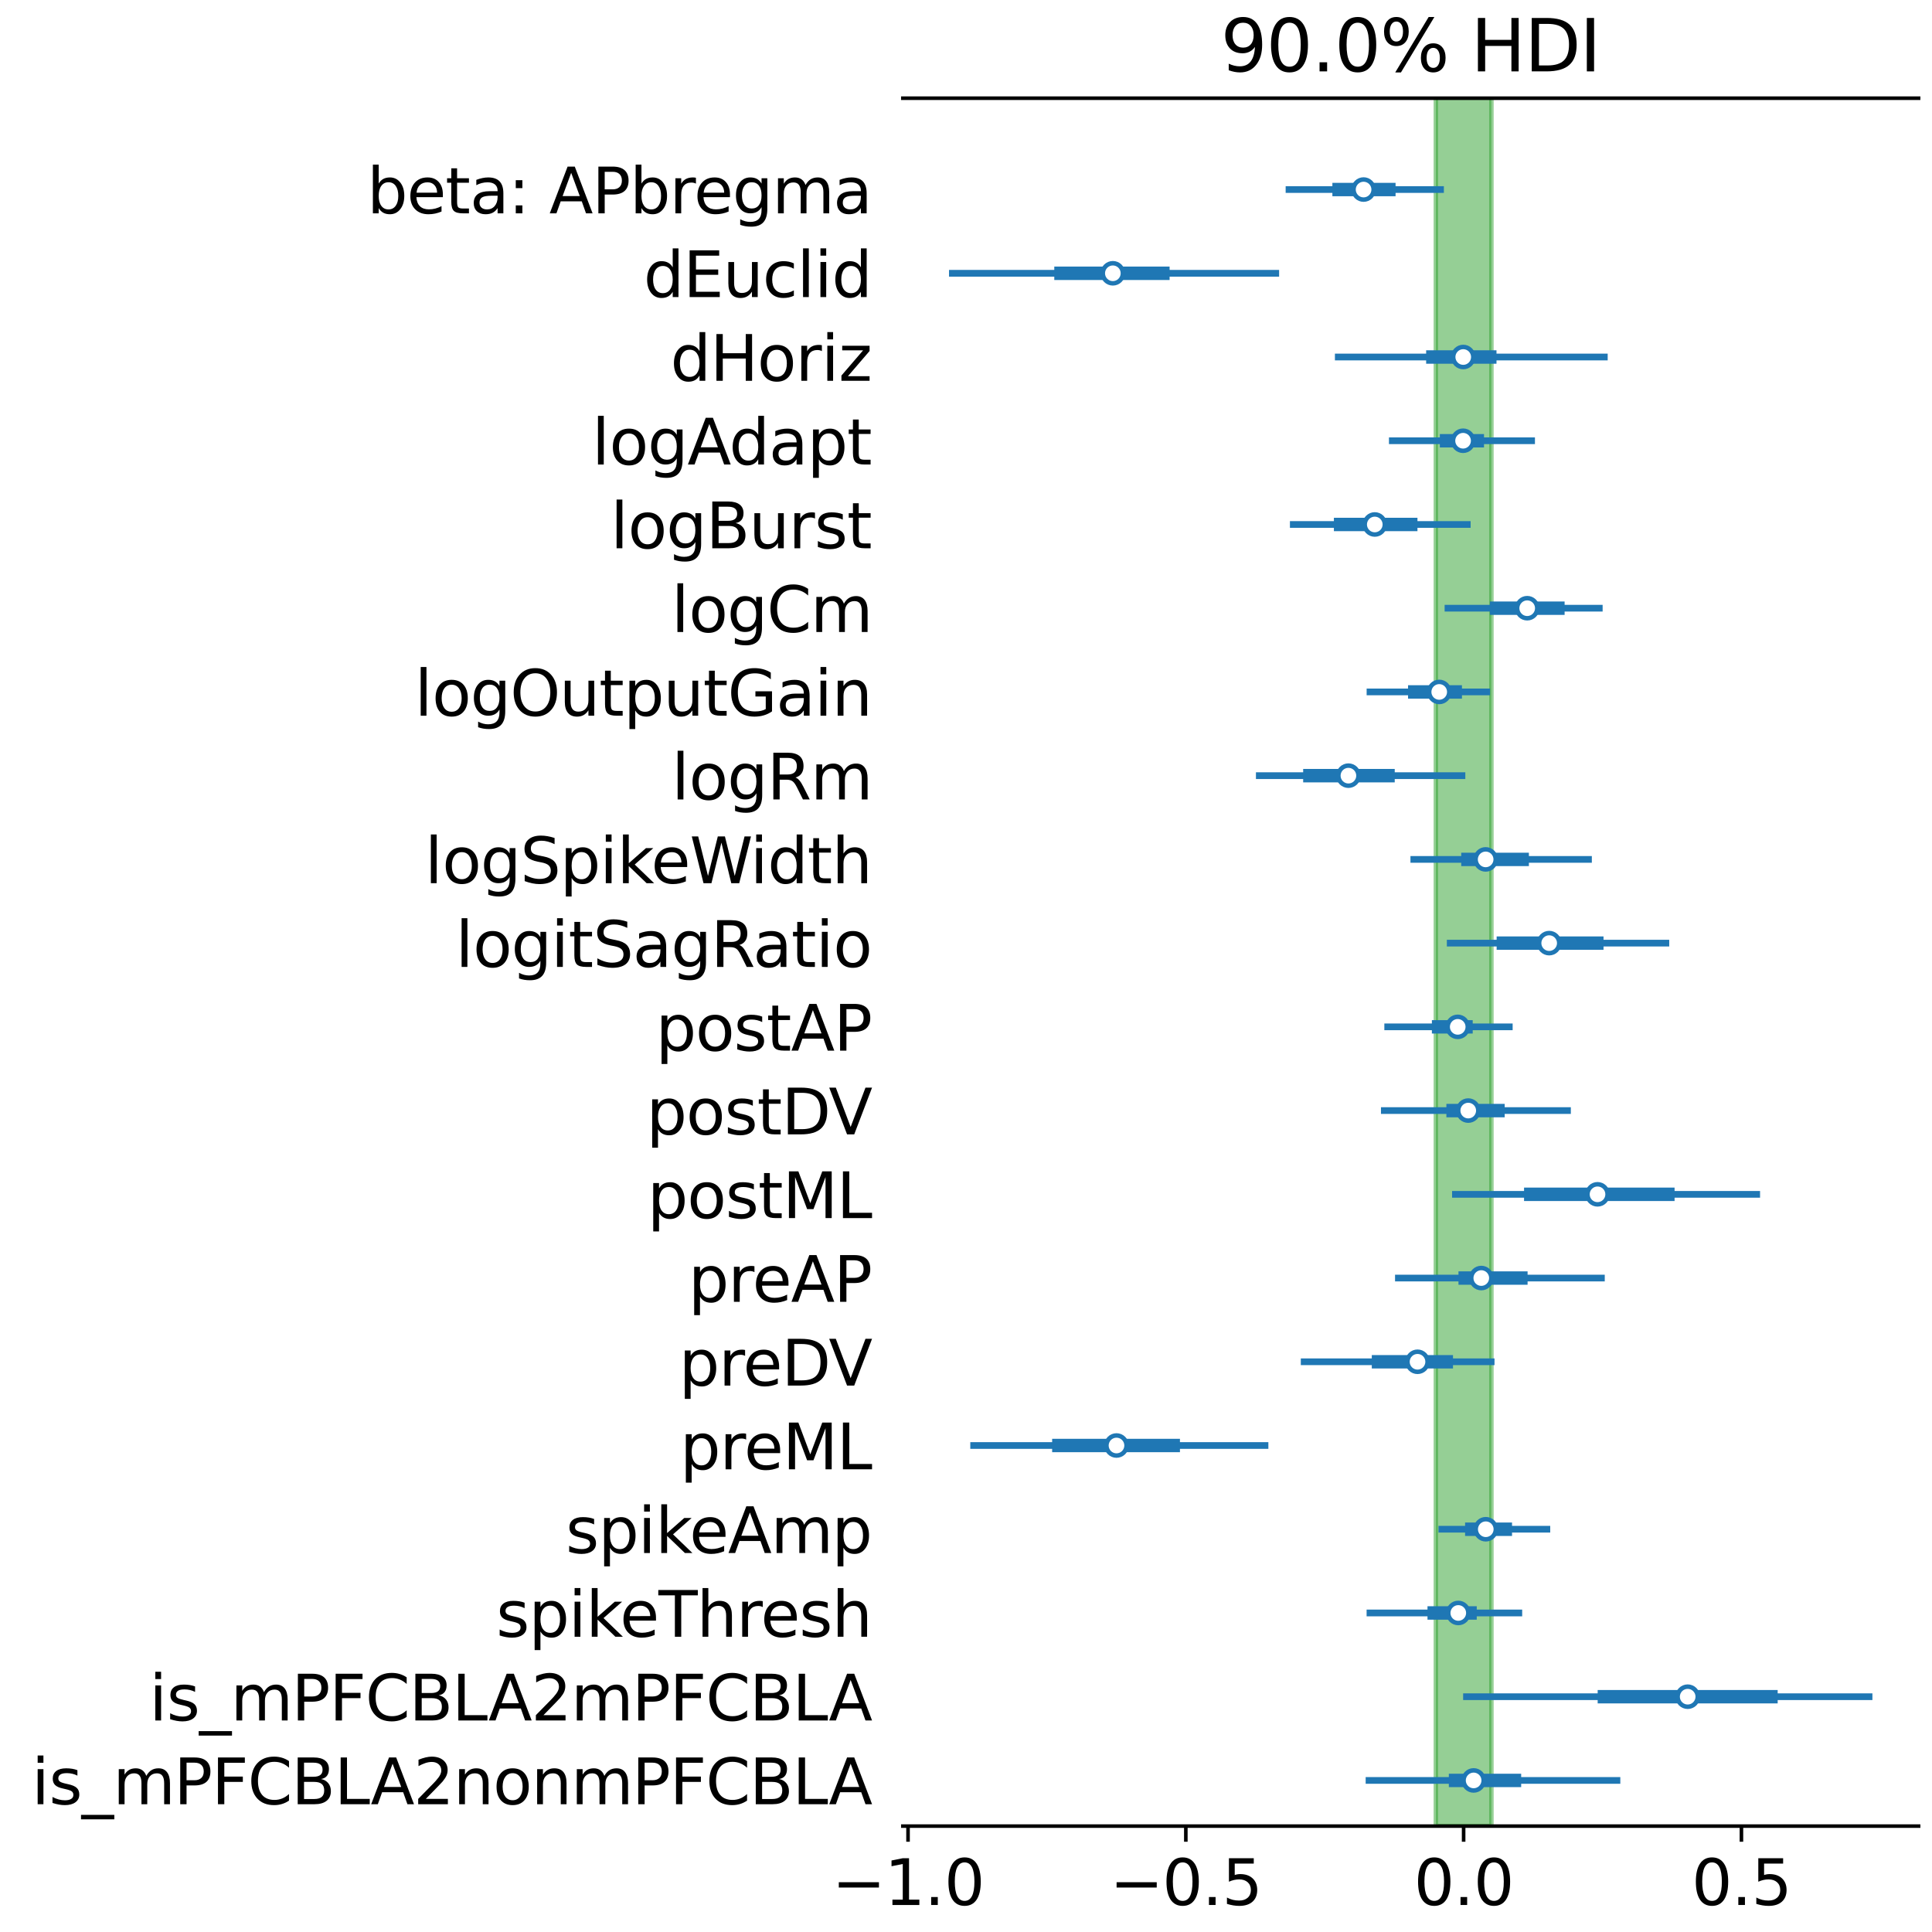 <?xml version="1.0" encoding="utf-8" standalone="no"?>
<!DOCTYPE svg PUBLIC "-//W3C//DTD SVG 1.1//EN"
  "http://www.w3.org/Graphics/SVG/1.1/DTD/svg11.dtd">
<svg height="432pt" version="1.1" viewBox="0 0 432 432" width="432pt" xmlns="http://www.w3.org/2000/svg" xmlns:xlink="http://www.w3.org/1999/xlink">
 <defs>
  <style type="text/css">*{stroke-linecap:butt;stroke-linejoin:round;}</style>
 </defs>
 <g id="figure_1">
  <g id="patch_1">
   <path d="M 0 432 
L 432 432 
L 432 0 
L 0 0 
z
" style="fill:#ffffff;"/>
  </g>
  <g id="axes_1">
   <g id="patch_2">
    <path d="M 201.88 408.32 
L 429 408.32 
L 429 21.96 
L 201.88 21.96 
z
" style="fill:#ffffff;"/>
   </g>
   <g id="patch_3">
    <path clip-path="url(#pfcaf2b7205)" d="M 321.059 408.32 
L 321.059 -19324.993 
L 333.483 -19324.993 
L 333.483 408.32 
z
" style="fill:#2ca02c;opacity:0.5;stroke:#2ca02c;stroke-linejoin:miter;"/>
   </g>
   <g id="matplotlib.axis_1">
    <g id="xtick_1">
     <g id="line2d_1">
      <defs>
       <path d="M 0 0 
L 0 3.5 
" id="mab85b46661" style="stroke:#000000;stroke-width:0.8;"/>
      </defs>
      <g>
       <use style="stroke:#000000;stroke-width:0.8;" x="203.039" xlink:href="#mab85b46661" y="408.32"/>
      </g>
     </g>
     <g id="text_1">
      <!-- −1.0 -->
      <g transform="translate(186.041 425.958)scale(0.14 -0.14)">
       <defs>
        <path d="M 678 2272 
L 4684 2272 
L 4684 1741 
L 678 1741 
L 678 2272 
z
" id="DejaVuSans-2212" transform="scale(0.016)"/>
        <path d="M 794 531 
L 1825 531 
L 1825 4091 
L 703 3866 
L 703 4441 
L 1819 4666 
L 2450 4666 
L 2450 531 
L 3481 531 
L 3481 0 
L 794 0 
L 794 531 
z
" id="DejaVuSans-31" transform="scale(0.016)"/>
        <path d="M 684 794 
L 1344 794 
L 1344 0 
L 684 0 
L 684 794 
z
" id="DejaVuSans-2e" transform="scale(0.016)"/>
        <path d="M 2034 4250 
Q 1547 4250 1301 3770 
Q 1056 3291 1056 2328 
Q 1056 1369 1301 889 
Q 1547 409 2034 409 
Q 2525 409 2770 889 
Q 3016 1369 3016 2328 
Q 3016 3291 2770 3770 
Q 2525 4250 2034 4250 
z
M 2034 4750 
Q 2819 4750 3233 4129 
Q 3647 3509 3647 2328 
Q 3647 1150 3233 529 
Q 2819 -91 2034 -91 
Q 1250 -91 836 529 
Q 422 1150 422 2328 
Q 422 3509 836 4129 
Q 1250 4750 2034 4750 
z
" id="DejaVuSans-30" transform="scale(0.016)"/>
       </defs>
       <use xlink:href="#DejaVuSans-2212"/>
       <use x="83.789" xlink:href="#DejaVuSans-31"/>
       <use x="147.412" xlink:href="#DejaVuSans-2e"/>
       <use x="179.199" xlink:href="#DejaVuSans-30"/>
      </g>
     </g>
    </g>
    <g id="xtick_2">
     <g id="line2d_2">
      <g>
       <use style="stroke:#000000;stroke-width:0.8;" x="265.155" xlink:href="#mab85b46661" y="408.32"/>
      </g>
     </g>
     <g id="text_2">
      <!-- −0.5 -->
      <g transform="translate(248.157 425.958)scale(0.14 -0.14)">
       <defs>
        <path d="M 691 4666 
L 3169 4666 
L 3169 4134 
L 1269 4134 
L 1269 2991 
Q 1406 3038 1543 3061 
Q 1681 3084 1819 3084 
Q 2600 3084 3056 2656 
Q 3513 2228 3513 1497 
Q 3513 744 3044 326 
Q 2575 -91 1722 -91 
Q 1428 -91 1123 -41 
Q 819 9 494 109 
L 494 744 
Q 775 591 1075 516 
Q 1375 441 1709 441 
Q 2250 441 2565 725 
Q 2881 1009 2881 1497 
Q 2881 1984 2565 2268 
Q 2250 2553 1709 2553 
Q 1456 2553 1204 2497 
Q 953 2441 691 2322 
L 691 4666 
z
" id="DejaVuSans-35" transform="scale(0.016)"/>
       </defs>
       <use xlink:href="#DejaVuSans-2212"/>
       <use x="83.789" xlink:href="#DejaVuSans-30"/>
       <use x="147.412" xlink:href="#DejaVuSans-2e"/>
       <use x="179.199" xlink:href="#DejaVuSans-35"/>
      </g>
     </g>
    </g>
    <g id="xtick_3">
     <g id="line2d_3">
      <g>
       <use style="stroke:#000000;stroke-width:0.8;" x="327.271" xlink:href="#mab85b46661" y="408.32"/>
      </g>
     </g>
     <g id="text_3">
      <!-- 0.0 -->
      <g transform="translate(316.139 425.958)scale(0.14 -0.14)">
       <use xlink:href="#DejaVuSans-30"/>
       <use x="63.623" xlink:href="#DejaVuSans-2e"/>
       <use x="95.41" xlink:href="#DejaVuSans-30"/>
      </g>
     </g>
    </g>
    <g id="xtick_4">
     <g id="line2d_4">
      <g>
       <use style="stroke:#000000;stroke-width:0.8;" x="389.387" xlink:href="#mab85b46661" y="408.32"/>
      </g>
     </g>
     <g id="text_4">
      <!-- 0.5 -->
      <g transform="translate(378.255 425.958)scale(0.14 -0.14)">
       <use xlink:href="#DejaVuSans-30"/>
       <use x="63.623" xlink:href="#DejaVuSans-2e"/>
       <use x="95.41" xlink:href="#DejaVuSans-35"/>
      </g>
     </g>
    </g>
   </g>
   <g id="matplotlib.axis_2">
    <g id="ytick_1">
     <g id="text_5">
      <!--  is_mPFCBLA2nonmPFCBLA -->
      <g transform="translate(2.621 403.427)scale(0.14 -0.14)">
       <defs>
        <path id="DejaVuSans-20" transform="scale(0.016)"/>
        <path d="M 603 3500 
L 1178 3500 
L 1178 0 
L 603 0 
L 603 3500 
z
M 603 4863 
L 1178 4863 
L 1178 4134 
L 603 4134 
L 603 4863 
z
" id="DejaVuSans-69" transform="scale(0.016)"/>
        <path d="M 2834 3397 
L 2834 2853 
Q 2591 2978 2328 3040 
Q 2066 3103 1784 3103 
Q 1356 3103 1142 2972 
Q 928 2841 928 2578 
Q 928 2378 1081 2264 
Q 1234 2150 1697 2047 
L 1894 2003 
Q 2506 1872 2764 1633 
Q 3022 1394 3022 966 
Q 3022 478 2636 193 
Q 2250 -91 1575 -91 
Q 1294 -91 989 -36 
Q 684 19 347 128 
L 347 722 
Q 666 556 975 473 
Q 1284 391 1588 391 
Q 1994 391 2212 530 
Q 2431 669 2431 922 
Q 2431 1156 2273 1281 
Q 2116 1406 1581 1522 
L 1381 1569 
Q 847 1681 609 1914 
Q 372 2147 372 2553 
Q 372 3047 722 3315 
Q 1072 3584 1716 3584 
Q 2034 3584 2315 3537 
Q 2597 3491 2834 3397 
z
" id="DejaVuSans-73" transform="scale(0.016)"/>
        <path d="M 3263 -1063 
L 3263 -1509 
L -63 -1509 
L -63 -1063 
L 3263 -1063 
z
" id="DejaVuSans-5f" transform="scale(0.016)"/>
        <path d="M 3328 2828 
Q 3544 3216 3844 3400 
Q 4144 3584 4550 3584 
Q 5097 3584 5394 3201 
Q 5691 2819 5691 2113 
L 5691 0 
L 5113 0 
L 5113 2094 
Q 5113 2597 4934 2840 
Q 4756 3084 4391 3084 
Q 3944 3084 3684 2787 
Q 3425 2491 3425 1978 
L 3425 0 
L 2847 0 
L 2847 2094 
Q 2847 2600 2669 2842 
Q 2491 3084 2119 3084 
Q 1678 3084 1418 2786 
Q 1159 2488 1159 1978 
L 1159 0 
L 581 0 
L 581 3500 
L 1159 3500 
L 1159 2956 
Q 1356 3278 1631 3431 
Q 1906 3584 2284 3584 
Q 2666 3584 2933 3390 
Q 3200 3197 3328 2828 
z
" id="DejaVuSans-6d" transform="scale(0.016)"/>
        <path d="M 1259 4147 
L 1259 2394 
L 2053 2394 
Q 2494 2394 2734 2622 
Q 2975 2850 2975 3272 
Q 2975 3691 2734 3919 
Q 2494 4147 2053 4147 
L 1259 4147 
z
M 628 4666 
L 2053 4666 
Q 2838 4666 3239 4311 
Q 3641 3956 3641 3272 
Q 3641 2581 3239 2228 
Q 2838 1875 2053 1875 
L 1259 1875 
L 1259 0 
L 628 0 
L 628 4666 
z
" id="DejaVuSans-50" transform="scale(0.016)"/>
        <path d="M 628 4666 
L 3309 4666 
L 3309 4134 
L 1259 4134 
L 1259 2759 
L 3109 2759 
L 3109 2228 
L 1259 2228 
L 1259 0 
L 628 0 
L 628 4666 
z
" id="DejaVuSans-46" transform="scale(0.016)"/>
        <path d="M 4122 4306 
L 4122 3641 
Q 3803 3938 3442 4084 
Q 3081 4231 2675 4231 
Q 1875 4231 1450 3742 
Q 1025 3253 1025 2328 
Q 1025 1406 1450 917 
Q 1875 428 2675 428 
Q 3081 428 3442 575 
Q 3803 722 4122 1019 
L 4122 359 
Q 3791 134 3420 21 
Q 3050 -91 2638 -91 
Q 1578 -91 968 557 
Q 359 1206 359 2328 
Q 359 3453 968 4101 
Q 1578 4750 2638 4750 
Q 3056 4750 3426 4639 
Q 3797 4528 4122 4306 
z
" id="DejaVuSans-43" transform="scale(0.016)"/>
        <path d="M 1259 2228 
L 1259 519 
L 2272 519 
Q 2781 519 3026 730 
Q 3272 941 3272 1375 
Q 3272 1813 3026 2020 
Q 2781 2228 2272 2228 
L 1259 2228 
z
M 1259 4147 
L 1259 2741 
L 2194 2741 
Q 2656 2741 2882 2914 
Q 3109 3088 3109 3444 
Q 3109 3797 2882 3972 
Q 2656 4147 2194 4147 
L 1259 4147 
z
M 628 4666 
L 2241 4666 
Q 2963 4666 3353 4366 
Q 3744 4066 3744 3513 
Q 3744 3084 3544 2831 
Q 3344 2578 2956 2516 
Q 3422 2416 3680 2098 
Q 3938 1781 3938 1306 
Q 3938 681 3513 340 
Q 3088 0 2303 0 
L 628 0 
L 628 4666 
z
" id="DejaVuSans-42" transform="scale(0.016)"/>
        <path d="M 628 4666 
L 1259 4666 
L 1259 531 
L 3531 531 
L 3531 0 
L 628 0 
L 628 4666 
z
" id="DejaVuSans-4c" transform="scale(0.016)"/>
        <path d="M 2188 4044 
L 1331 1722 
L 3047 1722 
L 2188 4044 
z
M 1831 4666 
L 2547 4666 
L 4325 0 
L 3669 0 
L 3244 1197 
L 1141 1197 
L 716 0 
L 50 0 
L 1831 4666 
z
" id="DejaVuSans-41" transform="scale(0.016)"/>
        <path d="M 1228 531 
L 3431 531 
L 3431 0 
L 469 0 
L 469 531 
Q 828 903 1448 1529 
Q 2069 2156 2228 2338 
Q 2531 2678 2651 2914 
Q 2772 3150 2772 3378 
Q 2772 3750 2511 3984 
Q 2250 4219 1831 4219 
Q 1534 4219 1204 4116 
Q 875 4013 500 3803 
L 500 4441 
Q 881 4594 1212 4672 
Q 1544 4750 1819 4750 
Q 2544 4750 2975 4387 
Q 3406 4025 3406 3419 
Q 3406 3131 3298 2873 
Q 3191 2616 2906 2266 
Q 2828 2175 2409 1742 
Q 1991 1309 1228 531 
z
" id="DejaVuSans-32" transform="scale(0.016)"/>
        <path d="M 3513 2113 
L 3513 0 
L 2938 0 
L 2938 2094 
Q 2938 2591 2744 2837 
Q 2550 3084 2163 3084 
Q 1697 3084 1428 2787 
Q 1159 2491 1159 1978 
L 1159 0 
L 581 0 
L 581 3500 
L 1159 3500 
L 1159 2956 
Q 1366 3272 1645 3428 
Q 1925 3584 2291 3584 
Q 2894 3584 3203 3211 
Q 3513 2838 3513 2113 
z
" id="DejaVuSans-6e" transform="scale(0.016)"/>
        <path d="M 1959 3097 
Q 1497 3097 1228 2736 
Q 959 2375 959 1747 
Q 959 1119 1226 758 
Q 1494 397 1959 397 
Q 2419 397 2687 759 
Q 2956 1122 2956 1747 
Q 2956 2369 2687 2733 
Q 2419 3097 1959 3097 
z
M 1959 3584 
Q 2709 3584 3137 3096 
Q 3566 2609 3566 1747 
Q 3566 888 3137 398 
Q 2709 -91 1959 -91 
Q 1206 -91 779 398 
Q 353 888 353 1747 
Q 353 2609 779 3096 
Q 1206 3584 1959 3584 
z
" id="DejaVuSans-6f" transform="scale(0.016)"/>
       </defs>
       <use xlink:href="#DejaVuSans-20"/>
       <use x="31.787" xlink:href="#DejaVuSans-69"/>
       <use x="59.57" xlink:href="#DejaVuSans-73"/>
       <use x="111.67" xlink:href="#DejaVuSans-5f"/>
       <use x="161.67" xlink:href="#DejaVuSans-6d"/>
       <use x="259.082" xlink:href="#DejaVuSans-50"/>
       <use x="319.385" xlink:href="#DejaVuSans-46"/>
       <use x="376.904" xlink:href="#DejaVuSans-43"/>
       <use x="446.729" xlink:href="#DejaVuSans-42"/>
       <use x="515.332" xlink:href="#DejaVuSans-4c"/>
       <use x="573.295" xlink:href="#DejaVuSans-41"/>
       <use x="641.703" xlink:href="#DejaVuSans-32"/>
       <use x="705.326" xlink:href="#DejaVuSans-6e"/>
       <use x="768.705" xlink:href="#DejaVuSans-6f"/>
       <use x="829.887" xlink:href="#DejaVuSans-6e"/>
       <use x="893.266" xlink:href="#DejaVuSans-6d"/>
       <use x="990.678" xlink:href="#DejaVuSans-50"/>
       <use x="1050.98" xlink:href="#DejaVuSans-46"/>
       <use x="1108.5" xlink:href="#DejaVuSans-43"/>
       <use x="1178.324" xlink:href="#DejaVuSans-42"/>
       <use x="1246.928" xlink:href="#DejaVuSans-4c"/>
       <use x="1304.891" xlink:href="#DejaVuSans-41"/>
      </g>
     </g>
    </g>
    <g id="ytick_2">
     <g id="text_6">
      <!--  is_mPFCBLA2mPFCBLA -->
      <g transform="translate(28.932 384.704)scale(0.14 -0.14)">
       <use xlink:href="#DejaVuSans-20"/>
       <use x="31.787" xlink:href="#DejaVuSans-69"/>
       <use x="59.57" xlink:href="#DejaVuSans-73"/>
       <use x="111.67" xlink:href="#DejaVuSans-5f"/>
       <use x="161.67" xlink:href="#DejaVuSans-6d"/>
       <use x="259.082" xlink:href="#DejaVuSans-50"/>
       <use x="319.385" xlink:href="#DejaVuSans-46"/>
       <use x="376.904" xlink:href="#DejaVuSans-43"/>
       <use x="446.729" xlink:href="#DejaVuSans-42"/>
       <use x="515.332" xlink:href="#DejaVuSans-4c"/>
       <use x="573.295" xlink:href="#DejaVuSans-41"/>
       <use x="641.703" xlink:href="#DejaVuSans-32"/>
       <use x="705.326" xlink:href="#DejaVuSans-6d"/>
       <use x="802.738" xlink:href="#DejaVuSans-50"/>
       <use x="863.041" xlink:href="#DejaVuSans-46"/>
       <use x="920.561" xlink:href="#DejaVuSans-43"/>
       <use x="990.385" xlink:href="#DejaVuSans-42"/>
       <use x="1058.988" xlink:href="#DejaVuSans-4c"/>
       <use x="1116.951" xlink:href="#DejaVuSans-41"/>
      </g>
     </g>
    </g>
    <g id="ytick_3">
     <g id="text_7">
      <!--  spikeThresh -->
      <g transform="translate(106.503 365.982)scale(0.14 -0.14)">
       <defs>
        <path d="M 1159 525 
L 1159 -1331 
L 581 -1331 
L 581 3500 
L 1159 3500 
L 1159 2969 
Q 1341 3281 1617 3432 
Q 1894 3584 2278 3584 
Q 2916 3584 3314 3078 
Q 3713 2572 3713 1747 
Q 3713 922 3314 415 
Q 2916 -91 2278 -91 
Q 1894 -91 1617 61 
Q 1341 213 1159 525 
z
M 3116 1747 
Q 3116 2381 2855 2742 
Q 2594 3103 2138 3103 
Q 1681 3103 1420 2742 
Q 1159 2381 1159 1747 
Q 1159 1113 1420 752 
Q 1681 391 2138 391 
Q 2594 391 2855 752 
Q 3116 1113 3116 1747 
z
" id="DejaVuSans-70" transform="scale(0.016)"/>
        <path d="M 581 4863 
L 1159 4863 
L 1159 1991 
L 2875 3500 
L 3609 3500 
L 1753 1863 
L 3688 0 
L 2938 0 
L 1159 1709 
L 1159 0 
L 581 0 
L 581 4863 
z
" id="DejaVuSans-6b" transform="scale(0.016)"/>
        <path d="M 3597 1894 
L 3597 1613 
L 953 1613 
Q 991 1019 1311 708 
Q 1631 397 2203 397 
Q 2534 397 2845 478 
Q 3156 559 3463 722 
L 3463 178 
Q 3153 47 2828 -22 
Q 2503 -91 2169 -91 
Q 1331 -91 842 396 
Q 353 884 353 1716 
Q 353 2575 817 3079 
Q 1281 3584 2069 3584 
Q 2775 3584 3186 3129 
Q 3597 2675 3597 1894 
z
M 3022 2063 
Q 3016 2534 2758 2815 
Q 2500 3097 2075 3097 
Q 1594 3097 1305 2825 
Q 1016 2553 972 2059 
L 3022 2063 
z
" id="DejaVuSans-65" transform="scale(0.016)"/>
        <path d="M -19 4666 
L 3928 4666 
L 3928 4134 
L 2272 4134 
L 2272 0 
L 1638 0 
L 1638 4134 
L -19 4134 
L -19 4666 
z
" id="DejaVuSans-54" transform="scale(0.016)"/>
        <path d="M 3513 2113 
L 3513 0 
L 2938 0 
L 2938 2094 
Q 2938 2591 2744 2837 
Q 2550 3084 2163 3084 
Q 1697 3084 1428 2787 
Q 1159 2491 1159 1978 
L 1159 0 
L 581 0 
L 581 4863 
L 1159 4863 
L 1159 2956 
Q 1366 3272 1645 3428 
Q 1925 3584 2291 3584 
Q 2894 3584 3203 3211 
Q 3513 2838 3513 2113 
z
" id="DejaVuSans-68" transform="scale(0.016)"/>
        <path d="M 2631 2963 
Q 2534 3019 2420 3045 
Q 2306 3072 2169 3072 
Q 1681 3072 1420 2755 
Q 1159 2438 1159 1844 
L 1159 0 
L 581 0 
L 581 3500 
L 1159 3500 
L 1159 2956 
Q 1341 3275 1631 3429 
Q 1922 3584 2338 3584 
Q 2397 3584 2469 3576 
Q 2541 3569 2628 3553 
L 2631 2963 
z
" id="DejaVuSans-72" transform="scale(0.016)"/>
       </defs>
       <use xlink:href="#DejaVuSans-20"/>
       <use x="31.787" xlink:href="#DejaVuSans-73"/>
       <use x="83.887" xlink:href="#DejaVuSans-70"/>
       <use x="147.363" xlink:href="#DejaVuSans-69"/>
       <use x="175.146" xlink:href="#DejaVuSans-6b"/>
       <use x="229.432" xlink:href="#DejaVuSans-65"/>
       <use x="290.955" xlink:href="#DejaVuSans-54"/>
       <use x="352.039" xlink:href="#DejaVuSans-68"/>
       <use x="415.418" xlink:href="#DejaVuSans-72"/>
       <use x="454.281" xlink:href="#DejaVuSans-65"/>
       <use x="515.805" xlink:href="#DejaVuSans-73"/>
       <use x="567.904" xlink:href="#DejaVuSans-68"/>
      </g>
     </g>
    </g>
    <g id="ytick_4">
     <g id="text_8">
      <!--  spikeAmp -->
      <g transform="translate(122.045 347.26)scale(0.14 -0.14)">
       <use xlink:href="#DejaVuSans-20"/>
       <use x="31.787" xlink:href="#DejaVuSans-73"/>
       <use x="83.887" xlink:href="#DejaVuSans-70"/>
       <use x="147.363" xlink:href="#DejaVuSans-69"/>
       <use x="175.146" xlink:href="#DejaVuSans-6b"/>
       <use x="229.432" xlink:href="#DejaVuSans-65"/>
       <use x="290.955" xlink:href="#DejaVuSans-41"/>
       <use x="359.363" xlink:href="#DejaVuSans-6d"/>
       <use x="456.775" xlink:href="#DejaVuSans-70"/>
      </g>
     </g>
    </g>
    <g id="ytick_5">
     <g id="text_9">
      <!--  preML -->
      <g transform="translate(147.608 328.537)scale(0.14 -0.14)">
       <defs>
        <path d="M 628 4666 
L 1569 4666 
L 2759 1491 
L 3956 4666 
L 4897 4666 
L 4897 0 
L 4281 0 
L 4281 4097 
L 3078 897 
L 2444 897 
L 1241 4097 
L 1241 0 
L 628 0 
L 628 4666 
z
" id="DejaVuSans-4d" transform="scale(0.016)"/>
       </defs>
       <use xlink:href="#DejaVuSans-20"/>
       <use x="31.787" xlink:href="#DejaVuSans-70"/>
       <use x="95.264" xlink:href="#DejaVuSans-72"/>
       <use x="134.127" xlink:href="#DejaVuSans-65"/>
       <use x="195.65" xlink:href="#DejaVuSans-4d"/>
       <use x="281.93" xlink:href="#DejaVuSans-4c"/>
      </g>
     </g>
    </g>
    <g id="ytick_6">
     <g id="text_10">
      <!--  preDV -->
      <g transform="translate(147.376 309.815)scale(0.14 -0.14)">
       <defs>
        <path d="M 1259 4147 
L 1259 519 
L 2022 519 
Q 2988 519 3436 956 
Q 3884 1394 3884 2338 
Q 3884 3275 3436 3711 
Q 2988 4147 2022 4147 
L 1259 4147 
z
M 628 4666 
L 1925 4666 
Q 3281 4666 3915 4102 
Q 4550 3538 4550 2338 
Q 4550 1131 3912 565 
Q 3275 0 1925 0 
L 628 0 
L 628 4666 
z
" id="DejaVuSans-44" transform="scale(0.016)"/>
        <path d="M 1831 0 
L 50 4666 
L 709 4666 
L 2188 738 
L 3669 4666 
L 4325 4666 
L 2547 0 
L 1831 0 
z
" id="DejaVuSans-56" transform="scale(0.016)"/>
       </defs>
       <use xlink:href="#DejaVuSans-20"/>
       <use x="31.787" xlink:href="#DejaVuSans-70"/>
       <use x="95.264" xlink:href="#DejaVuSans-72"/>
       <use x="134.127" xlink:href="#DejaVuSans-65"/>
       <use x="195.65" xlink:href="#DejaVuSans-44"/>
       <use x="270.902" xlink:href="#DejaVuSans-56"/>
      </g>
     </g>
    </g>
    <g id="ytick_7">
     <g id="text_11">
      <!--  preAP -->
      <g transform="translate(149.47 291.093)scale(0.14 -0.14)">
       <use xlink:href="#DejaVuSans-20"/>
       <use x="31.787" xlink:href="#DejaVuSans-70"/>
       <use x="95.264" xlink:href="#DejaVuSans-72"/>
       <use x="134.127" xlink:href="#DejaVuSans-65"/>
       <use x="195.65" xlink:href="#DejaVuSans-41"/>
       <use x="264.059" xlink:href="#DejaVuSans-50"/>
      </g>
     </g>
    </g>
    <g id="ytick_8">
     <g id="text_12">
      <!--  postML -->
      <g transform="translate(140.315 272.371)scale(0.14 -0.14)">
       <defs>
        <path d="M 1172 4494 
L 1172 3500 
L 2356 3500 
L 2356 3053 
L 1172 3053 
L 1172 1153 
Q 1172 725 1289 603 
Q 1406 481 1766 481 
L 2356 481 
L 2356 0 
L 1766 0 
Q 1100 0 847 248 
Q 594 497 594 1153 
L 594 3053 
L 172 3053 
L 172 3500 
L 594 3500 
L 594 4494 
L 1172 4494 
z
" id="DejaVuSans-74" transform="scale(0.016)"/>
       </defs>
       <use xlink:href="#DejaVuSans-20"/>
       <use x="31.787" xlink:href="#DejaVuSans-70"/>
       <use x="95.264" xlink:href="#DejaVuSans-6f"/>
       <use x="156.445" xlink:href="#DejaVuSans-73"/>
       <use x="208.545" xlink:href="#DejaVuSans-74"/>
       <use x="247.754" xlink:href="#DejaVuSans-4d"/>
       <use x="334.033" xlink:href="#DejaVuSans-4c"/>
      </g>
     </g>
    </g>
    <g id="ytick_9">
     <g id="text_13">
      <!--  postDV -->
      <g transform="translate(140.083 253.648)scale(0.14 -0.14)">
       <use xlink:href="#DejaVuSans-20"/>
       <use x="31.787" xlink:href="#DejaVuSans-70"/>
       <use x="95.264" xlink:href="#DejaVuSans-6f"/>
       <use x="156.445" xlink:href="#DejaVuSans-73"/>
       <use x="208.545" xlink:href="#DejaVuSans-74"/>
       <use x="247.754" xlink:href="#DejaVuSans-44"/>
       <use x="323.006" xlink:href="#DejaVuSans-56"/>
      </g>
     </g>
    </g>
    <g id="ytick_10">
     <g id="text_14">
      <!--  postAP -->
      <g transform="translate(142.177 234.926)scale(0.14 -0.14)">
       <use xlink:href="#DejaVuSans-20"/>
       <use x="31.787" xlink:href="#DejaVuSans-70"/>
       <use x="95.264" xlink:href="#DejaVuSans-6f"/>
       <use x="156.445" xlink:href="#DejaVuSans-73"/>
       <use x="208.545" xlink:href="#DejaVuSans-74"/>
       <use x="247.754" xlink:href="#DejaVuSans-41"/>
       <use x="316.162" xlink:href="#DejaVuSans-50"/>
      </g>
     </g>
    </g>
    <g id="ytick_11">
     <g id="text_15">
      <!--  logitSagRatio -->
      <g transform="translate(97.418 216.204)scale(0.14 -0.14)">
       <defs>
        <path d="M 603 4863 
L 1178 4863 
L 1178 0 
L 603 0 
L 603 4863 
z
" id="DejaVuSans-6c" transform="scale(0.016)"/>
        <path d="M 2906 1791 
Q 2906 2416 2648 2759 
Q 2391 3103 1925 3103 
Q 1463 3103 1205 2759 
Q 947 2416 947 1791 
Q 947 1169 1205 825 
Q 1463 481 1925 481 
Q 2391 481 2648 825 
Q 2906 1169 2906 1791 
z
M 3481 434 
Q 3481 -459 3084 -895 
Q 2688 -1331 1869 -1331 
Q 1566 -1331 1297 -1286 
Q 1028 -1241 775 -1147 
L 775 -588 
Q 1028 -725 1275 -790 
Q 1522 -856 1778 -856 
Q 2344 -856 2625 -561 
Q 2906 -266 2906 331 
L 2906 616 
Q 2728 306 2450 153 
Q 2172 0 1784 0 
Q 1141 0 747 490 
Q 353 981 353 1791 
Q 353 2603 747 3093 
Q 1141 3584 1784 3584 
Q 2172 3584 2450 3431 
Q 2728 3278 2906 2969 
L 2906 3500 
L 3481 3500 
L 3481 434 
z
" id="DejaVuSans-67" transform="scale(0.016)"/>
        <path d="M 3425 4513 
L 3425 3897 
Q 3066 4069 2747 4153 
Q 2428 4238 2131 4238 
Q 1616 4238 1336 4038 
Q 1056 3838 1056 3469 
Q 1056 3159 1242 3001 
Q 1428 2844 1947 2747 
L 2328 2669 
Q 3034 2534 3370 2195 
Q 3706 1856 3706 1288 
Q 3706 609 3251 259 
Q 2797 -91 1919 -91 
Q 1588 -91 1214 -16 
Q 841 59 441 206 
L 441 856 
Q 825 641 1194 531 
Q 1563 422 1919 422 
Q 2459 422 2753 634 
Q 3047 847 3047 1241 
Q 3047 1584 2836 1778 
Q 2625 1972 2144 2069 
L 1759 2144 
Q 1053 2284 737 2584 
Q 422 2884 422 3419 
Q 422 4038 858 4394 
Q 1294 4750 2059 4750 
Q 2388 4750 2728 4690 
Q 3069 4631 3425 4513 
z
" id="DejaVuSans-53" transform="scale(0.016)"/>
        <path d="M 2194 1759 
Q 1497 1759 1228 1600 
Q 959 1441 959 1056 
Q 959 750 1161 570 
Q 1363 391 1709 391 
Q 2188 391 2477 730 
Q 2766 1069 2766 1631 
L 2766 1759 
L 2194 1759 
z
M 3341 1997 
L 3341 0 
L 2766 0 
L 2766 531 
Q 2569 213 2275 61 
Q 1981 -91 1556 -91 
Q 1019 -91 701 211 
Q 384 513 384 1019 
Q 384 1609 779 1909 
Q 1175 2209 1959 2209 
L 2766 2209 
L 2766 2266 
Q 2766 2663 2505 2880 
Q 2244 3097 1772 3097 
Q 1472 3097 1187 3025 
Q 903 2953 641 2809 
L 641 3341 
Q 956 3463 1253 3523 
Q 1550 3584 1831 3584 
Q 2591 3584 2966 3190 
Q 3341 2797 3341 1997 
z
" id="DejaVuSans-61" transform="scale(0.016)"/>
        <path d="M 2841 2188 
Q 3044 2119 3236 1894 
Q 3428 1669 3622 1275 
L 4263 0 
L 3584 0 
L 2988 1197 
Q 2756 1666 2539 1819 
Q 2322 1972 1947 1972 
L 1259 1972 
L 1259 0 
L 628 0 
L 628 4666 
L 2053 4666 
Q 2853 4666 3247 4331 
Q 3641 3997 3641 3322 
Q 3641 2881 3436 2590 
Q 3231 2300 2841 2188 
z
M 1259 4147 
L 1259 2491 
L 2053 2491 
Q 2509 2491 2742 2702 
Q 2975 2913 2975 3322 
Q 2975 3731 2742 3939 
Q 2509 4147 2053 4147 
L 1259 4147 
z
" id="DejaVuSans-52" transform="scale(0.016)"/>
       </defs>
       <use xlink:href="#DejaVuSans-20"/>
       <use x="31.787" xlink:href="#DejaVuSans-6c"/>
       <use x="59.57" xlink:href="#DejaVuSans-6f"/>
       <use x="120.752" xlink:href="#DejaVuSans-67"/>
       <use x="184.229" xlink:href="#DejaVuSans-69"/>
       <use x="212.012" xlink:href="#DejaVuSans-74"/>
       <use x="251.221" xlink:href="#DejaVuSans-53"/>
       <use x="314.697" xlink:href="#DejaVuSans-61"/>
       <use x="375.977" xlink:href="#DejaVuSans-67"/>
       <use x="439.453" xlink:href="#DejaVuSans-52"/>
       <use x="506.686" xlink:href="#DejaVuSans-61"/>
       <use x="567.965" xlink:href="#DejaVuSans-74"/>
       <use x="607.174" xlink:href="#DejaVuSans-69"/>
       <use x="634.957" xlink:href="#DejaVuSans-6f"/>
      </g>
     </g>
    </g>
    <g id="ytick_12">
     <g id="text_16">
      <!--  logSpikeWidth -->
      <g transform="translate(90.543 197.482)scale(0.14 -0.14)">
       <defs>
        <path d="M 213 4666 
L 850 4666 
L 1831 722 
L 2809 4666 
L 3519 4666 
L 4500 722 
L 5478 4666 
L 6119 4666 
L 4947 0 
L 4153 0 
L 3169 4050 
L 2175 0 
L 1381 0 
L 213 4666 
z
" id="DejaVuSans-57" transform="scale(0.016)"/>
        <path d="M 2906 2969 
L 2906 4863 
L 3481 4863 
L 3481 0 
L 2906 0 
L 2906 525 
Q 2725 213 2448 61 
Q 2172 -91 1784 -91 
Q 1150 -91 751 415 
Q 353 922 353 1747 
Q 353 2572 751 3078 
Q 1150 3584 1784 3584 
Q 2172 3584 2448 3432 
Q 2725 3281 2906 2969 
z
M 947 1747 
Q 947 1113 1208 752 
Q 1469 391 1925 391 
Q 2381 391 2643 752 
Q 2906 1113 2906 1747 
Q 2906 2381 2643 2742 
Q 2381 3103 1925 3103 
Q 1469 3103 1208 2742 
Q 947 2381 947 1747 
z
" id="DejaVuSans-64" transform="scale(0.016)"/>
       </defs>
       <use xlink:href="#DejaVuSans-20"/>
       <use x="31.787" xlink:href="#DejaVuSans-6c"/>
       <use x="59.57" xlink:href="#DejaVuSans-6f"/>
       <use x="120.752" xlink:href="#DejaVuSans-67"/>
       <use x="184.229" xlink:href="#DejaVuSans-53"/>
       <use x="247.705" xlink:href="#DejaVuSans-70"/>
       <use x="311.182" xlink:href="#DejaVuSans-69"/>
       <use x="338.965" xlink:href="#DejaVuSans-6b"/>
       <use x="393.25" xlink:href="#DejaVuSans-65"/>
       <use x="454.773" xlink:href="#DejaVuSans-57"/>
       <use x="551.4" xlink:href="#DejaVuSans-69"/>
       <use x="579.184" xlink:href="#DejaVuSans-64"/>
       <use x="642.66" xlink:href="#DejaVuSans-74"/>
       <use x="681.869" xlink:href="#DejaVuSans-68"/>
      </g>
     </g>
    </g>
    <g id="ytick_13">
     <g id="text_17">
      <!--  logRm -->
      <g transform="translate(145.723 178.759)scale(0.14 -0.14)">
       <use xlink:href="#DejaVuSans-20"/>
       <use x="31.787" xlink:href="#DejaVuSans-6c"/>
       <use x="59.57" xlink:href="#DejaVuSans-6f"/>
       <use x="120.752" xlink:href="#DejaVuSans-67"/>
       <use x="184.229" xlink:href="#DejaVuSans-52"/>
       <use x="253.711" xlink:href="#DejaVuSans-6d"/>
      </g>
     </g>
    </g>
    <g id="ytick_14">
     <g id="text_18">
      <!--  logOutputGain -->
      <g transform="translate(88.268 160.037)scale(0.14 -0.14)">
       <defs>
        <path d="M 2522 4238 
Q 1834 4238 1429 3725 
Q 1025 3213 1025 2328 
Q 1025 1447 1429 934 
Q 1834 422 2522 422 
Q 3209 422 3611 934 
Q 4013 1447 4013 2328 
Q 4013 3213 3611 3725 
Q 3209 4238 2522 4238 
z
M 2522 4750 
Q 3503 4750 4090 4092 
Q 4678 3434 4678 2328 
Q 4678 1225 4090 567 
Q 3503 -91 2522 -91 
Q 1538 -91 948 565 
Q 359 1222 359 2328 
Q 359 3434 948 4092 
Q 1538 4750 2522 4750 
z
" id="DejaVuSans-4f" transform="scale(0.016)"/>
        <path d="M 544 1381 
L 544 3500 
L 1119 3500 
L 1119 1403 
Q 1119 906 1312 657 
Q 1506 409 1894 409 
Q 2359 409 2629 706 
Q 2900 1003 2900 1516 
L 2900 3500 
L 3475 3500 
L 3475 0 
L 2900 0 
L 2900 538 
Q 2691 219 2414 64 
Q 2138 -91 1772 -91 
Q 1169 -91 856 284 
Q 544 659 544 1381 
z
M 1991 3584 
L 1991 3584 
z
" id="DejaVuSans-75" transform="scale(0.016)"/>
        <path d="M 3809 666 
L 3809 1919 
L 2778 1919 
L 2778 2438 
L 4434 2438 
L 4434 434 
Q 4069 175 3628 42 
Q 3188 -91 2688 -91 
Q 1594 -91 976 548 
Q 359 1188 359 2328 
Q 359 3472 976 4111 
Q 1594 4750 2688 4750 
Q 3144 4750 3555 4637 
Q 3966 4525 4313 4306 
L 4313 3634 
Q 3963 3931 3569 4081 
Q 3175 4231 2741 4231 
Q 1884 4231 1454 3753 
Q 1025 3275 1025 2328 
Q 1025 1384 1454 906 
Q 1884 428 2741 428 
Q 3075 428 3337 486 
Q 3600 544 3809 666 
z
" id="DejaVuSans-47" transform="scale(0.016)"/>
       </defs>
       <use xlink:href="#DejaVuSans-20"/>
       <use x="31.787" xlink:href="#DejaVuSans-6c"/>
       <use x="59.57" xlink:href="#DejaVuSans-6f"/>
       <use x="120.752" xlink:href="#DejaVuSans-67"/>
       <use x="184.229" xlink:href="#DejaVuSans-4f"/>
       <use x="262.939" xlink:href="#DejaVuSans-75"/>
       <use x="326.318" xlink:href="#DejaVuSans-74"/>
       <use x="365.527" xlink:href="#DejaVuSans-70"/>
       <use x="429.004" xlink:href="#DejaVuSans-75"/>
       <use x="492.383" xlink:href="#DejaVuSans-74"/>
       <use x="531.592" xlink:href="#DejaVuSans-47"/>
       <use x="609.082" xlink:href="#DejaVuSans-61"/>
       <use x="670.361" xlink:href="#DejaVuSans-69"/>
       <use x="698.145" xlink:href="#DejaVuSans-6e"/>
      </g>
     </g>
    </g>
    <g id="ytick_15">
     <g id="text_19">
      <!--  logCm -->
      <g transform="translate(145.675 141.315)scale(0.14 -0.14)">
       <use xlink:href="#DejaVuSans-20"/>
       <use x="31.787" xlink:href="#DejaVuSans-6c"/>
       <use x="59.57" xlink:href="#DejaVuSans-6f"/>
       <use x="120.752" xlink:href="#DejaVuSans-67"/>
       <use x="184.229" xlink:href="#DejaVuSans-43"/>
       <use x="254.053" xlink:href="#DejaVuSans-6d"/>
      </g>
     </g>
    </g>
    <g id="ytick_16">
     <g id="text_20">
      <!--  logBurst -->
      <g transform="translate(132.073 122.593)scale(0.14 -0.14)">
       <use xlink:href="#DejaVuSans-20"/>
       <use x="31.787" xlink:href="#DejaVuSans-6c"/>
       <use x="59.57" xlink:href="#DejaVuSans-6f"/>
       <use x="120.752" xlink:href="#DejaVuSans-67"/>
       <use x="184.229" xlink:href="#DejaVuSans-42"/>
       <use x="252.832" xlink:href="#DejaVuSans-75"/>
       <use x="316.211" xlink:href="#DejaVuSans-72"/>
       <use x="357.324" xlink:href="#DejaVuSans-73"/>
       <use x="409.424" xlink:href="#DejaVuSans-74"/>
      </g>
     </g>
    </g>
    <g id="ytick_17">
     <g id="text_21">
      <!--  logAdapt -->
      <g transform="translate(127.912 103.87)scale(0.14 -0.14)">
       <use xlink:href="#DejaVuSans-20"/>
       <use x="31.787" xlink:href="#DejaVuSans-6c"/>
       <use x="59.57" xlink:href="#DejaVuSans-6f"/>
       <use x="120.752" xlink:href="#DejaVuSans-67"/>
       <use x="184.229" xlink:href="#DejaVuSans-41"/>
       <use x="250.887" xlink:href="#DejaVuSans-64"/>
       <use x="314.363" xlink:href="#DejaVuSans-61"/>
       <use x="375.643" xlink:href="#DejaVuSans-70"/>
       <use x="439.119" xlink:href="#DejaVuSans-74"/>
      </g>
     </g>
    </g>
    <g id="ytick_18">
     <g id="text_22">
      <!--  dHoriz -->
      <g transform="translate(145.456 85.148)scale(0.14 -0.14)">
       <defs>
        <path d="M 628 4666 
L 1259 4666 
L 1259 2753 
L 3553 2753 
L 3553 4666 
L 4184 4666 
L 4184 0 
L 3553 0 
L 3553 2222 
L 1259 2222 
L 1259 0 
L 628 0 
L 628 4666 
z
" id="DejaVuSans-48" transform="scale(0.016)"/>
        <path d="M 353 3500 
L 3084 3500 
L 3084 2975 
L 922 459 
L 3084 459 
L 3084 0 
L 275 0 
L 275 525 
L 2438 3041 
L 353 3041 
L 353 3500 
z
" id="DejaVuSans-7a" transform="scale(0.016)"/>
       </defs>
       <use xlink:href="#DejaVuSans-20"/>
       <use x="31.787" xlink:href="#DejaVuSans-64"/>
       <use x="95.264" xlink:href="#DejaVuSans-48"/>
       <use x="170.459" xlink:href="#DejaVuSans-6f"/>
       <use x="231.641" xlink:href="#DejaVuSans-72"/>
       <use x="272.754" xlink:href="#DejaVuSans-69"/>
       <use x="300.537" xlink:href="#DejaVuSans-7a"/>
      </g>
     </g>
    </g>
    <g id="ytick_19">
     <g id="text_23">
      <!--  dEuclid -->
      <g transform="translate(139.46 66.426)scale(0.14 -0.14)">
       <defs>
        <path d="M 628 4666 
L 3578 4666 
L 3578 4134 
L 1259 4134 
L 1259 2753 
L 3481 2753 
L 3481 2222 
L 1259 2222 
L 1259 531 
L 3634 531 
L 3634 0 
L 628 0 
L 628 4666 
z
" id="DejaVuSans-45" transform="scale(0.016)"/>
        <path d="M 3122 3366 
L 3122 2828 
Q 2878 2963 2633 3030 
Q 2388 3097 2138 3097 
Q 1578 3097 1268 2742 
Q 959 2388 959 1747 
Q 959 1106 1268 751 
Q 1578 397 2138 397 
Q 2388 397 2633 464 
Q 2878 531 3122 666 
L 3122 134 
Q 2881 22 2623 -34 
Q 2366 -91 2075 -91 
Q 1284 -91 818 406 
Q 353 903 353 1747 
Q 353 2603 823 3093 
Q 1294 3584 2113 3584 
Q 2378 3584 2631 3529 
Q 2884 3475 3122 3366 
z
" id="DejaVuSans-63" transform="scale(0.016)"/>
       </defs>
       <use xlink:href="#DejaVuSans-20"/>
       <use x="31.787" xlink:href="#DejaVuSans-64"/>
       <use x="95.264" xlink:href="#DejaVuSans-45"/>
       <use x="158.447" xlink:href="#DejaVuSans-75"/>
       <use x="221.826" xlink:href="#DejaVuSans-63"/>
       <use x="276.807" xlink:href="#DejaVuSans-6c"/>
       <use x="304.59" xlink:href="#DejaVuSans-69"/>
       <use x="332.373" xlink:href="#DejaVuSans-64"/>
      </g>
     </g>
    </g>
    <g id="ytick_20">
     <g id="text_24">
      <!-- beta: APbregma -->
      <g transform="translate(82.08 47.703)scale(0.14 -0.14)">
       <defs>
        <path d="M 3116 1747 
Q 3116 2381 2855 2742 
Q 2594 3103 2138 3103 
Q 1681 3103 1420 2742 
Q 1159 2381 1159 1747 
Q 1159 1113 1420 752 
Q 1681 391 2138 391 
Q 2594 391 2855 752 
Q 3116 1113 3116 1747 
z
M 1159 2969 
Q 1341 3281 1617 3432 
Q 1894 3584 2278 3584 
Q 2916 3584 3314 3078 
Q 3713 2572 3713 1747 
Q 3713 922 3314 415 
Q 2916 -91 2278 -91 
Q 1894 -91 1617 61 
Q 1341 213 1159 525 
L 1159 0 
L 581 0 
L 581 4863 
L 1159 4863 
L 1159 2969 
z
" id="DejaVuSans-62" transform="scale(0.016)"/>
        <path d="M 750 794 
L 1409 794 
L 1409 0 
L 750 0 
L 750 794 
z
M 750 3309 
L 1409 3309 
L 1409 2516 
L 750 2516 
L 750 3309 
z
" id="DejaVuSans-3a" transform="scale(0.016)"/>
       </defs>
       <use xlink:href="#DejaVuSans-62"/>
       <use x="63.477" xlink:href="#DejaVuSans-65"/>
       <use x="125" xlink:href="#DejaVuSans-74"/>
       <use x="164.209" xlink:href="#DejaVuSans-61"/>
       <use x="225.488" xlink:href="#DejaVuSans-3a"/>
       <use x="259.18" xlink:href="#DejaVuSans-20"/>
       <use x="290.967" xlink:href="#DejaVuSans-41"/>
       <use x="359.375" xlink:href="#DejaVuSans-50"/>
       <use x="419.678" xlink:href="#DejaVuSans-62"/>
       <use x="483.154" xlink:href="#DejaVuSans-72"/>
       <use x="522.018" xlink:href="#DejaVuSans-65"/>
       <use x="583.541" xlink:href="#DejaVuSans-67"/>
       <use x="647.018" xlink:href="#DejaVuSans-6d"/>
       <use x="744.43" xlink:href="#DejaVuSans-61"/>
      </g>
     </g>
    </g>
   </g>
   <g id="LineCollection_1">
    <path clip-path="url(#pfcaf2b7205)" d="M 305.366 398.108 
L 362.307 398.108 
" style="fill:none;stroke:#1f77b4;stroke-width:1.5;"/>
   </g>
   <g id="LineCollection_2">
    <path clip-path="url(#pfcaf2b7205)" d="M 323.963 398.108 
L 340.138 398.108 
" style="fill:none;stroke:#1f77b4;stroke-width:3;"/>
   </g>
   <g id="LineCollection_3">
    <path clip-path="url(#pfcaf2b7205)" d="M 327.16 379.385 
L 418.676 379.385 
" style="fill:none;stroke:#1f77b4;stroke-width:1.5;"/>
   </g>
   <g id="LineCollection_4">
    <path clip-path="url(#pfcaf2b7205)" d="M 357.243 379.385 
L 397.492 379.385 
" style="fill:none;stroke:#1f77b4;stroke-width:3;"/>
   </g>
   <g id="LineCollection_5">
    <path clip-path="url(#pfcaf2b7205)" d="M 305.576 360.663 
L 340.364 360.663 
" style="fill:none;stroke:#1f77b4;stroke-width:1.5;"/>
   </g>
   <g id="LineCollection_6">
    <path clip-path="url(#pfcaf2b7205)" d="M 319.192 360.663 
L 330.204 360.663 
" style="fill:none;stroke:#1f77b4;stroke-width:3;"/>
   </g>
   <g id="LineCollection_7">
    <path clip-path="url(#pfcaf2b7205)" d="M 321.652 341.941 
L 346.634 341.941 
" style="fill:none;stroke:#1f77b4;stroke-width:1.5;"/>
   </g>
   <g id="LineCollection_8">
    <path clip-path="url(#pfcaf2b7205)" d="M 327.598 341.941 
L 338.095 341.941 
" style="fill:none;stroke:#1f77b4;stroke-width:3;"/>
   </g>
   <g id="LineCollection_9">
    <path clip-path="url(#pfcaf2b7205)" d="M 216.96 323.219 
L 283.61 323.219 
" style="fill:none;stroke:#1f77b4;stroke-width:1.5;"/>
   </g>
   <g id="LineCollection_10">
    <path clip-path="url(#pfcaf2b7205)" d="M 235.262 323.219 
L 263.839 323.219 
" style="fill:none;stroke:#1f77b4;stroke-width:3;"/>
   </g>
   <g id="LineCollection_11">
    <path clip-path="url(#pfcaf2b7205)" d="M 290.864 304.496 
L 334.175 304.496 
" style="fill:none;stroke:#1f77b4;stroke-width:1.5;"/>
   </g>
   <g id="LineCollection_12">
    <path clip-path="url(#pfcaf2b7205)" d="M 306.737 304.496 
L 324.893 304.496 
" style="fill:none;stroke:#1f77b4;stroke-width:3;"/>
   </g>
   <g id="LineCollection_13">
    <path clip-path="url(#pfcaf2b7205)" d="M 311.936 285.774 
L 358.828 285.774 
" style="fill:none;stroke:#1f77b4;stroke-width:1.5;"/>
   </g>
   <g id="LineCollection_14">
    <path clip-path="url(#pfcaf2b7205)" d="M 326.118 285.774 
L 341.573 285.774 
" style="fill:none;stroke:#1f77b4;stroke-width:3;"/>
   </g>
   <g id="LineCollection_15">
    <path clip-path="url(#pfcaf2b7205)" d="M 324.689 267.052 
L 393.553 267.052 
" style="fill:none;stroke:#1f77b4;stroke-width:1.5;"/>
   </g>
   <g id="LineCollection_16">
    <path clip-path="url(#pfcaf2b7205)" d="M 340.781 267.052 
L 374.44 267.052 
" style="fill:none;stroke:#1f77b4;stroke-width:3;"/>
   </g>
   <g id="LineCollection_17">
    <path clip-path="url(#pfcaf2b7205)" d="M 308.788 248.329 
L 351.242 248.329 
" style="fill:none;stroke:#1f77b4;stroke-width:1.5;"/>
   </g>
   <g id="LineCollection_18">
    <path clip-path="url(#pfcaf2b7205)" d="M 323.416 248.329 
L 336.451 248.329 
" style="fill:none;stroke:#1f77b4;stroke-width:3;"/>
   </g>
   <g id="LineCollection_19">
    <path clip-path="url(#pfcaf2b7205)" d="M 309.543 229.607 
L 338.232 229.607 
" style="fill:none;stroke:#1f77b4;stroke-width:1.5;"/>
   </g>
   <g id="LineCollection_20">
    <path clip-path="url(#pfcaf2b7205)" d="M 320.173 229.607 
L 329.302 229.607 
" style="fill:none;stroke:#1f77b4;stroke-width:3;"/>
   </g>
   <g id="LineCollection_21">
    <path clip-path="url(#pfcaf2b7205)" d="M 323.519 210.885 
L 373.243 210.885 
" style="fill:none;stroke:#1f77b4;stroke-width:1.5;"/>
   </g>
   <g id="LineCollection_22">
    <path clip-path="url(#pfcaf2b7205)" d="M 334.652 210.885 
L 358.552 210.885 
" style="fill:none;stroke:#1f77b4;stroke-width:3;"/>
   </g>
   <g id="LineCollection_23">
    <path clip-path="url(#pfcaf2b7205)" d="M 315.381 192.163 
L 355.94 192.163 
" style="fill:none;stroke:#1f77b4;stroke-width:1.5;"/>
   </g>
   <g id="LineCollection_24">
    <path clip-path="url(#pfcaf2b7205)" d="M 326.734 192.163 
L 341.863 192.163 
" style="fill:none;stroke:#1f77b4;stroke-width:3;"/>
   </g>
   <g id="LineCollection_25">
    <path clip-path="url(#pfcaf2b7205)" d="M 280.832 173.44 
L 327.649 173.44 
" style="fill:none;stroke:#1f77b4;stroke-width:1.5;"/>
   </g>
   <g id="LineCollection_26">
    <path clip-path="url(#pfcaf2b7205)" d="M 291.392 173.44 
L 311.866 173.44 
" style="fill:none;stroke:#1f77b4;stroke-width:3;"/>
   </g>
   <g id="LineCollection_27">
    <path clip-path="url(#pfcaf2b7205)" d="M 305.583 154.718 
L 333.182 154.718 
" style="fill:none;stroke:#1f77b4;stroke-width:1.5;"/>
   </g>
   <g id="LineCollection_28">
    <path clip-path="url(#pfcaf2b7205)" d="M 314.844 154.718 
L 326.896 154.718 
" style="fill:none;stroke:#1f77b4;stroke-width:3;"/>
   </g>
   <g id="LineCollection_29">
    <path clip-path="url(#pfcaf2b7205)" d="M 323.022 135.996 
L 358.352 135.996 
" style="fill:none;stroke:#1f77b4;stroke-width:1.5;"/>
   </g>
   <g id="LineCollection_30">
    <path clip-path="url(#pfcaf2b7205)" d="M 333.151 135.996 
L 349.851 135.996 
" style="fill:none;stroke:#1f77b4;stroke-width:3;"/>
   </g>
   <g id="LineCollection_31">
    <path clip-path="url(#pfcaf2b7205)" d="M 288.431 117.274 
L 328.834 117.274 
" style="fill:none;stroke:#1f77b4;stroke-width:1.5;"/>
   </g>
   <g id="LineCollection_32">
    <path clip-path="url(#pfcaf2b7205)" d="M 298.263 117.274 
L 316.947 117.274 
" style="fill:none;stroke:#1f77b4;stroke-width:3;"/>
   </g>
   <g id="LineCollection_33">
    <path clip-path="url(#pfcaf2b7205)" d="M 310.574 98.551 
L 343.218 98.551 
" style="fill:none;stroke:#1f77b4;stroke-width:1.5;"/>
   </g>
   <g id="LineCollection_34">
    <path clip-path="url(#pfcaf2b7205)" d="M 321.952 98.551 
L 331.827 98.551 
" style="fill:none;stroke:#1f77b4;stroke-width:3;"/>
   </g>
   <g id="LineCollection_35">
    <path clip-path="url(#pfcaf2b7205)" d="M 298.491 79.829 
L 359.483 79.829 
" style="fill:none;stroke:#1f77b4;stroke-width:1.5;"/>
   </g>
   <g id="LineCollection_36">
    <path clip-path="url(#pfcaf2b7205)" d="M 318.89 79.829 
L 334.619 79.829 
" style="fill:none;stroke:#1f77b4;stroke-width:3;"/>
   </g>
   <g id="LineCollection_37">
    <path clip-path="url(#pfcaf2b7205)" d="M 212.204 61.107 
L 286.014 61.107 
" style="fill:none;stroke:#1f77b4;stroke-width:1.5;"/>
   </g>
   <g id="LineCollection_38">
    <path clip-path="url(#pfcaf2b7205)" d="M 235.741 61.107 
L 261.526 61.107 
" style="fill:none;stroke:#1f77b4;stroke-width:3;"/>
   </g>
   <g id="LineCollection_39">
    <path clip-path="url(#pfcaf2b7205)" d="M 287.476 42.385 
L 322.854 42.385 
" style="fill:none;stroke:#1f77b4;stroke-width:1.5;"/>
   </g>
   <g id="LineCollection_40">
    <path clip-path="url(#pfcaf2b7205)" d="M 297.925 42.385 
L 312.053 42.385 
" style="fill:none;stroke:#1f77b4;stroke-width:3;"/>
   </g>
   <g id="line2d_5">
    <defs>
     <path d="M 0 2.25 
C 0.597 2.25 1.169 2.013 1.591 1.591 
C 2.013 1.169 2.25 0.597 2.25 0 
C 2.25 -0.597 2.013 -1.169 1.591 -1.591 
C 1.169 -2.013 0.597 -2.25 0 -2.25 
C -0.597 -2.25 -1.169 -2.013 -1.591 -1.591 
C -2.013 -1.169 -2.25 -0.597 -2.25 0 
C -2.25 0.597 -2.013 1.169 -1.591 1.591 
C -1.169 2.013 -0.597 2.25 0 2.25 
z
" id="m9a15102a5c" style="stroke:#1f77b4;"/>
    </defs>
    <g clip-path="url(#pfcaf2b7205)">
     <use style="fill:#ffffff;stroke:#1f77b4;" x="329.507" xlink:href="#m9a15102a5c" y="398.108"/>
    </g>
   </g>
   <g id="line2d_6">
    <g clip-path="url(#pfcaf2b7205)">
     <use style="fill:#ffffff;stroke:#1f77b4;" x="377.371" xlink:href="#m9a15102a5c" y="379.385"/>
    </g>
   </g>
   <g id="line2d_7">
    <g clip-path="url(#pfcaf2b7205)">
     <use style="fill:#ffffff;stroke:#1f77b4;" x="326.076" xlink:href="#m9a15102a5c" y="360.663"/>
    </g>
   </g>
   <g id="line2d_8">
    <g clip-path="url(#pfcaf2b7205)">
     <use style="fill:#ffffff;stroke:#1f77b4;" x="332.224" xlink:href="#m9a15102a5c" y="341.941"/>
    </g>
   </g>
   <g id="line2d_9">
    <g clip-path="url(#pfcaf2b7205)">
     <use style="fill:#ffffff;stroke:#1f77b4;" x="249.651" xlink:href="#m9a15102a5c" y="323.219"/>
    </g>
   </g>
   <g id="line2d_10">
    <g clip-path="url(#pfcaf2b7205)">
     <use style="fill:#ffffff;stroke:#1f77b4;" x="316.961" xlink:href="#m9a15102a5c" y="304.496"/>
    </g>
   </g>
   <g id="line2d_11">
    <g clip-path="url(#pfcaf2b7205)">
     <use style="fill:#ffffff;stroke:#1f77b4;" x="331.219" xlink:href="#m9a15102a5c" y="285.774"/>
    </g>
   </g>
   <g id="line2d_12">
    <g clip-path="url(#pfcaf2b7205)">
     <use style="fill:#ffffff;stroke:#1f77b4;" x="357.209" xlink:href="#m9a15102a5c" y="267.052"/>
    </g>
   </g>
   <g id="line2d_13">
    <g clip-path="url(#pfcaf2b7205)">
     <use style="fill:#ffffff;stroke:#1f77b4;" x="328.304" xlink:href="#m9a15102a5c" y="248.329"/>
    </g>
   </g>
   <g id="line2d_14">
    <g clip-path="url(#pfcaf2b7205)">
     <use style="fill:#ffffff;stroke:#1f77b4;" x="325.95" xlink:href="#m9a15102a5c" y="229.607"/>
    </g>
   </g>
   <g id="line2d_15">
    <g clip-path="url(#pfcaf2b7205)">
     <use style="fill:#ffffff;stroke:#1f77b4;" x="346.402" xlink:href="#m9a15102a5c" y="210.885"/>
    </g>
   </g>
   <g id="line2d_16">
    <g clip-path="url(#pfcaf2b7205)">
     <use style="fill:#ffffff;stroke:#1f77b4;" x="332.195" xlink:href="#m9a15102a5c" y="192.163"/>
    </g>
   </g>
   <g id="line2d_17">
    <g clip-path="url(#pfcaf2b7205)">
     <use style="fill:#ffffff;stroke:#1f77b4;" x="301.51" xlink:href="#m9a15102a5c" y="173.44"/>
    </g>
   </g>
   <g id="line2d_18">
    <g clip-path="url(#pfcaf2b7205)">
     <use style="fill:#ffffff;stroke:#1f77b4;" x="321.815" xlink:href="#m9a15102a5c" y="154.718"/>
    </g>
   </g>
   <g id="line2d_19">
    <g clip-path="url(#pfcaf2b7205)">
     <use style="fill:#ffffff;stroke:#1f77b4;" x="341.486" xlink:href="#m9a15102a5c" y="135.996"/>
    </g>
   </g>
   <g id="line2d_20">
    <g clip-path="url(#pfcaf2b7205)">
     <use style="fill:#ffffff;stroke:#1f77b4;" x="307.405" xlink:href="#m9a15102a5c" y="117.274"/>
    </g>
   </g>
   <g id="line2d_21">
    <g clip-path="url(#pfcaf2b7205)">
     <use style="fill:#ffffff;stroke:#1f77b4;" x="327.147" xlink:href="#m9a15102a5c" y="98.551"/>
    </g>
   </g>
   <g id="line2d_22">
    <g clip-path="url(#pfcaf2b7205)">
     <use style="fill:#ffffff;stroke:#1f77b4;" x="327.185" xlink:href="#m9a15102a5c" y="79.829"/>
    </g>
   </g>
   <g id="line2d_23">
    <g clip-path="url(#pfcaf2b7205)">
     <use style="fill:#ffffff;stroke:#1f77b4;" x="248.836" xlink:href="#m9a15102a5c" y="61.107"/>
    </g>
   </g>
   <g id="line2d_24">
    <g clip-path="url(#pfcaf2b7205)">
     <use style="fill:#ffffff;stroke:#1f77b4;" x="304.901" xlink:href="#m9a15102a5c" y="42.385"/>
    </g>
   </g>
   <g id="patch_4">
    <path d="M 201.88 408.32 
L 429 408.32 
" style="fill:none;stroke:#000000;stroke-linecap:square;stroke-linejoin:miter;stroke-width:0.8;"/>
   </g>
   <g id="patch_5">
    <path d="M 201.88 21.96 
L 429 21.96 
" style="fill:none;stroke:#000000;stroke-linecap:square;stroke-linejoin:miter;stroke-width:0.8;"/>
   </g>
   <g id="text_25">
    <!-- 90.0% HDI -->
    <g transform="translate(272.947 15.96)scale(0.16 -0.16)">
     <defs>
      <path d="M 703 97 
L 703 672 
Q 941 559 1184 500 
Q 1428 441 1663 441 
Q 2288 441 2617 861 
Q 2947 1281 2994 2138 
Q 2813 1869 2534 1725 
Q 2256 1581 1919 1581 
Q 1219 1581 811 2004 
Q 403 2428 403 3163 
Q 403 3881 828 4315 
Q 1253 4750 1959 4750 
Q 2769 4750 3195 4129 
Q 3622 3509 3622 2328 
Q 3622 1225 3098 567 
Q 2575 -91 1691 -91 
Q 1453 -91 1209 -44 
Q 966 3 703 97 
z
M 1959 2075 
Q 2384 2075 2632 2365 
Q 2881 2656 2881 3163 
Q 2881 3666 2632 3958 
Q 2384 4250 1959 4250 
Q 1534 4250 1286 3958 
Q 1038 3666 1038 3163 
Q 1038 2656 1286 2365 
Q 1534 2075 1959 2075 
z
" id="DejaVuSans-39" transform="scale(0.016)"/>
      <path d="M 4653 2053 
Q 4381 2053 4226 1822 
Q 4072 1591 4072 1178 
Q 4072 772 4226 539 
Q 4381 306 4653 306 
Q 4919 306 5073 539 
Q 5228 772 5228 1178 
Q 5228 1588 5073 1820 
Q 4919 2053 4653 2053 
z
M 4653 2450 
Q 5147 2450 5437 2106 
Q 5728 1763 5728 1178 
Q 5728 594 5436 251 
Q 5144 -91 4653 -91 
Q 4153 -91 3862 251 
Q 3572 594 3572 1178 
Q 3572 1766 3864 2108 
Q 4156 2450 4653 2450 
z
M 1428 4353 
Q 1159 4353 1004 4120 
Q 850 3888 850 3481 
Q 850 3069 1003 2837 
Q 1156 2606 1428 2606 
Q 1700 2606 1854 2837 
Q 2009 3069 2009 3481 
Q 2009 3884 1853 4118 
Q 1697 4353 1428 4353 
z
M 4250 4750 
L 4750 4750 
L 1831 -91 
L 1331 -91 
L 4250 4750 
z
M 1428 4750 
Q 1922 4750 2215 4408 
Q 2509 4066 2509 3481 
Q 2509 2891 2217 2550 
Q 1925 2209 1428 2209 
Q 931 2209 642 2551 
Q 353 2894 353 3481 
Q 353 4063 643 4406 
Q 934 4750 1428 4750 
z
" id="DejaVuSans-25" transform="scale(0.016)"/>
      <path d="M 628 4666 
L 1259 4666 
L 1259 0 
L 628 0 
L 628 4666 
z
" id="DejaVuSans-49" transform="scale(0.016)"/>
     </defs>
     <use xlink:href="#DejaVuSans-39"/>
     <use x="63.623" xlink:href="#DejaVuSans-30"/>
     <use x="127.246" xlink:href="#DejaVuSans-2e"/>
     <use x="159.033" xlink:href="#DejaVuSans-30"/>
     <use x="222.656" xlink:href="#DejaVuSans-25"/>
     <use x="317.676" xlink:href="#DejaVuSans-20"/>
     <use x="349.463" xlink:href="#DejaVuSans-48"/>
     <use x="424.658" xlink:href="#DejaVuSans-44"/>
     <use x="501.66" xlink:href="#DejaVuSans-49"/>
    </g>
   </g>
  </g>
 </g>
 <defs>
  <clipPath id="pfcaf2b7205">
   <rect height="386.36" width="227.12" x="201.88" y="21.96"/>
  </clipPath>
 </defs>
</svg>
